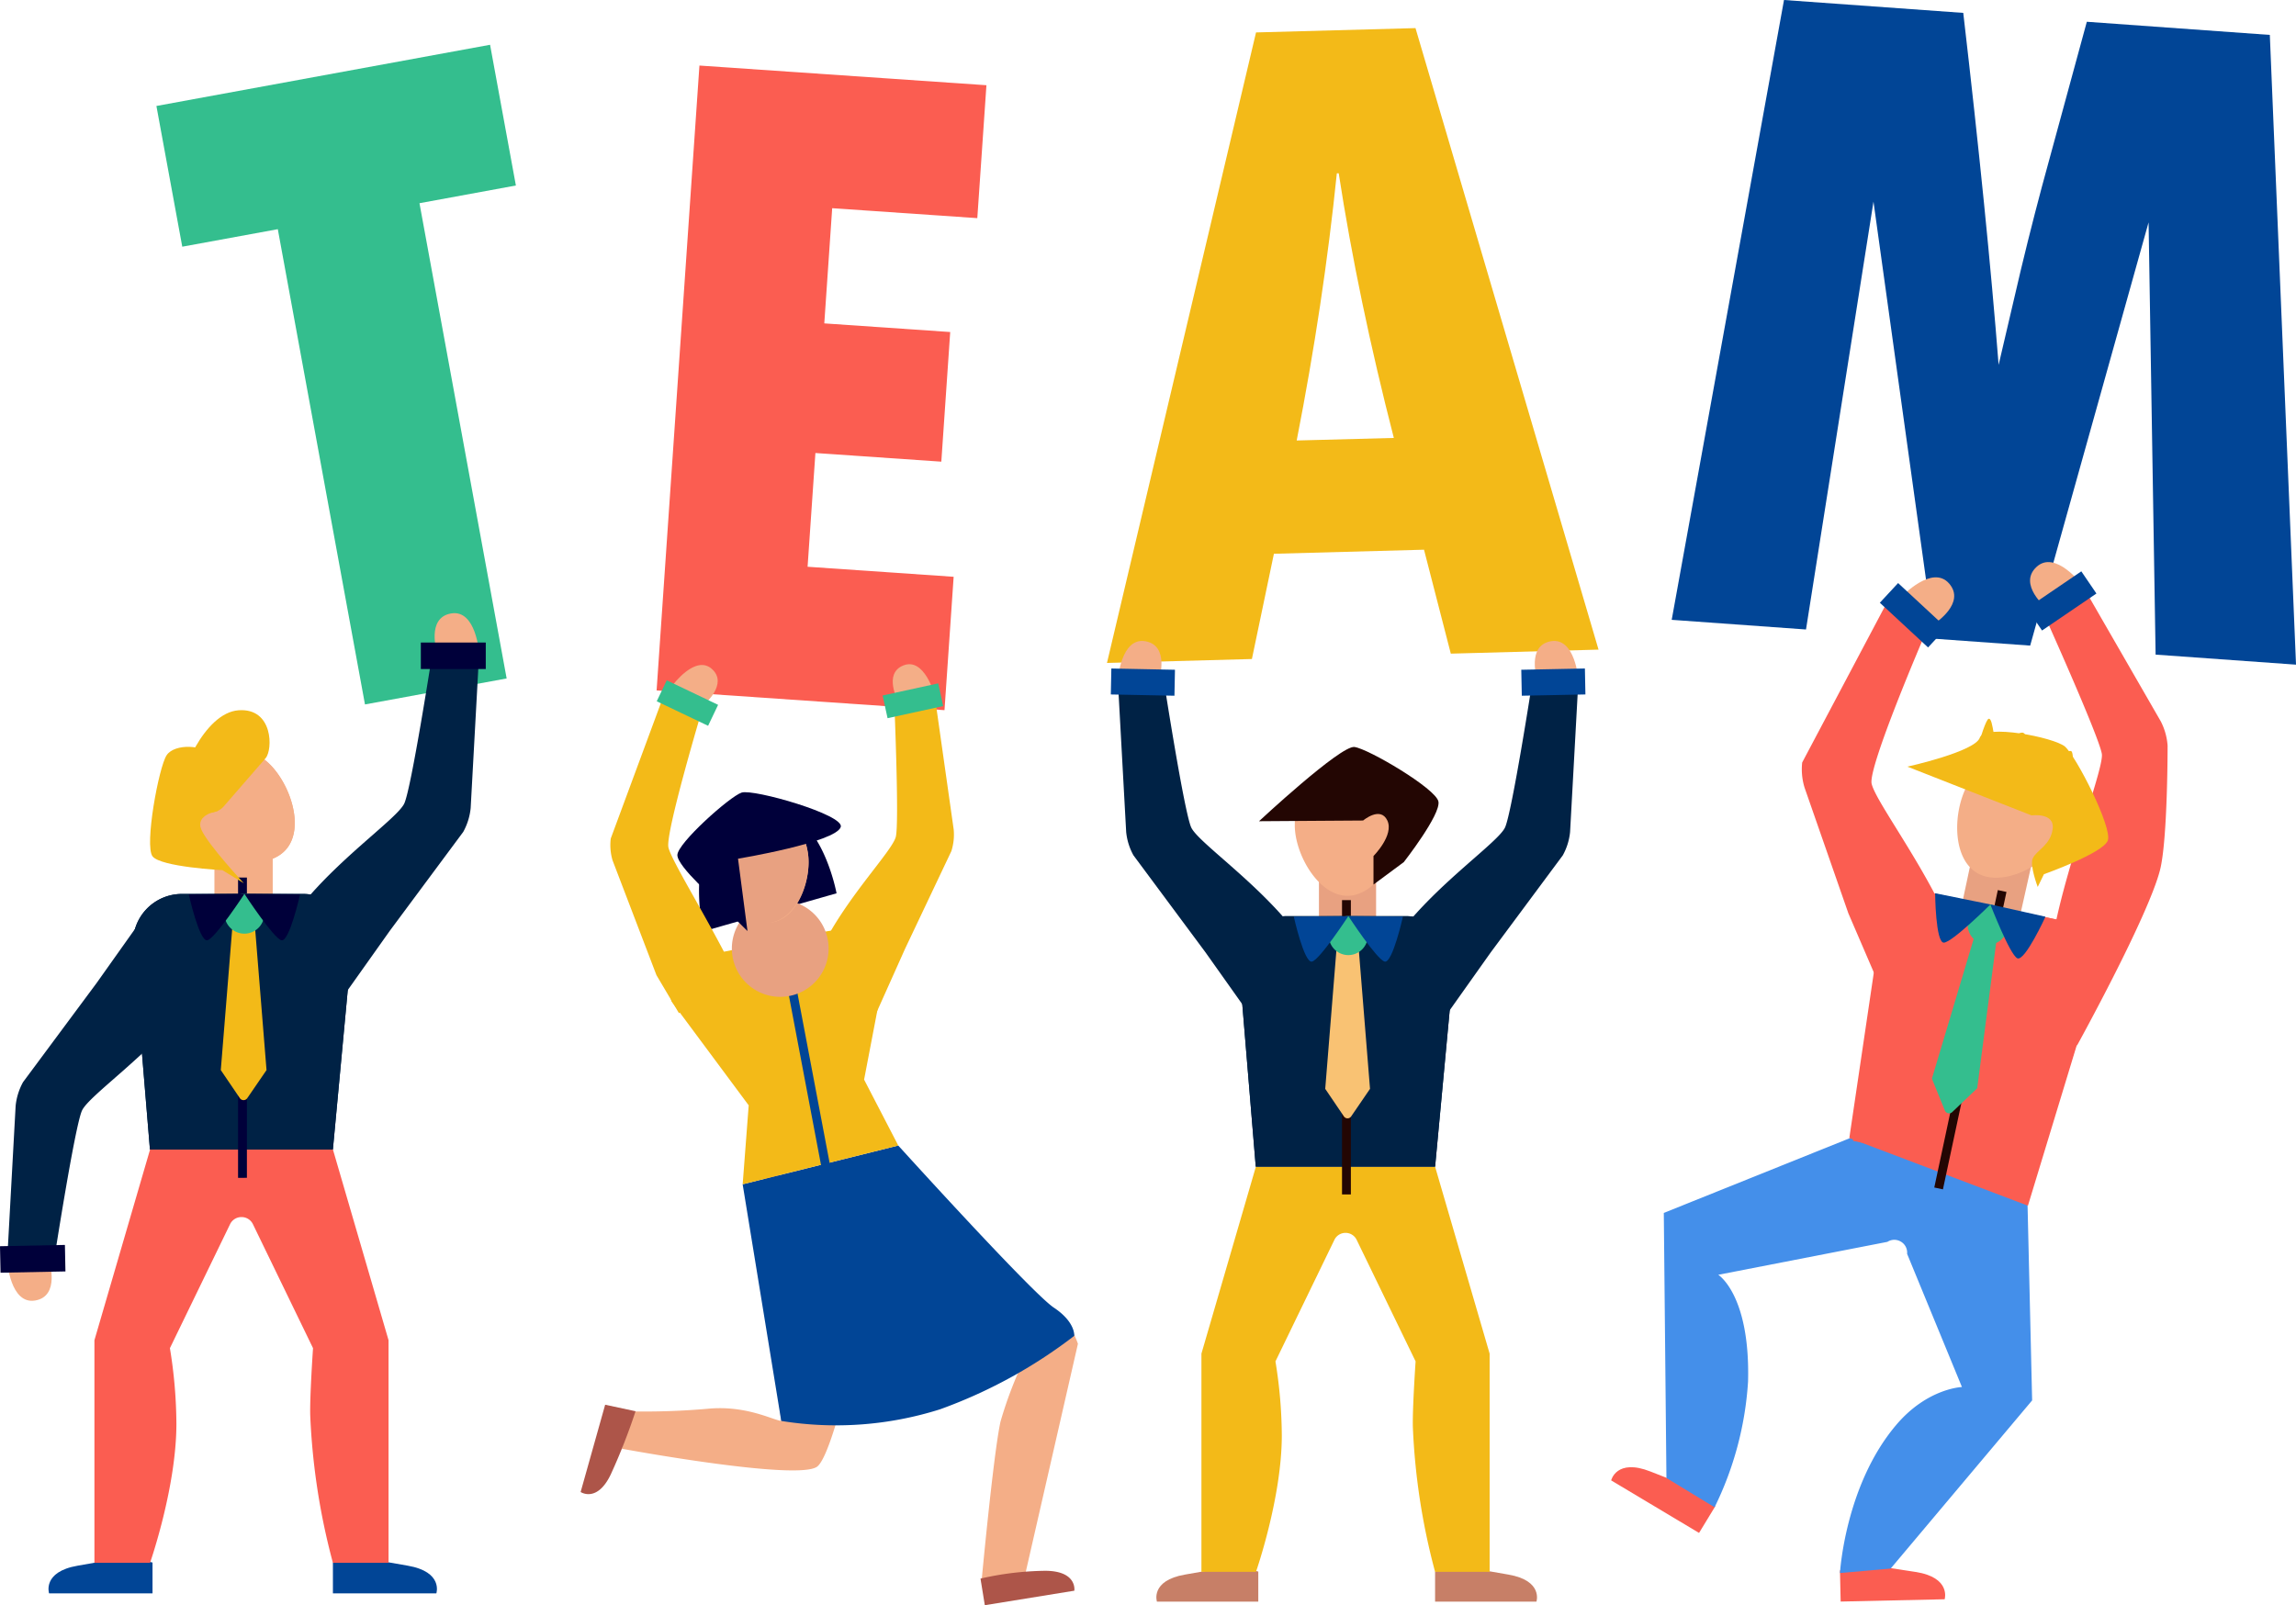 <svg xmlns="http://www.w3.org/2000/svg" width="228.804" height="160"><defs><clipPath id="prefix__clip-path"><path id="prefix__パス_234" d="M536.432 127.083l-10.387 2.061c-2.468.49-5.845 2.523-5.128 4.934l7.692 10.359-.6 7.871 15.507-3.862-3.407-6.572 2.2-11.493c-.282-2.481-3.426-3.781-5.877-3.298z" class="prefix__cls-1" data-name="パス 234" transform="translate(-520.818 -126.982)"/></clipPath><clipPath id="prefix__clip-path-2"><path id="prefix__パス_238" d="M533.347 122.085c.505 2.545-.874 6.424-3.381 7.093-2.613.7-5.372-2.6-5.834-5.264a4.7 4.7 0 119.215-1.829z" class="prefix__cls-2" data-name="パス 238" transform="translate(-524.058 -118.301)"/></clipPath><clipPath id="prefix__clip-path-3"><path id="prefix__パス_249" d="M485.923 124.3H498a4.873 4.873 0 014.852 5.326l-1.879 20.148h-18.231l-1.674-20.2a4.873 4.873 0 014.855-5.274z" class="prefix__cls-3" data-name="パス 249" transform="translate(-481.05 -124.296)"/></clipPath><clipPath id="prefix__clip-path-4"><path id="prefix__パス_257" d="M493.241 114.84c2.235 1.938 3.855 6.52 1.915 8.756s-6.7 1.277-8.939-.661a5.358 5.358 0 017.023-8.094z" class="prefix__cls-4" data-name="パス 257" transform="translate(-484.371 -113.528)"/></clipPath><clipPath id="prefix__clip-path-5"><path id="prefix__パス_268" d="M567.66 125.942h11.84a4.777 4.777 0 014.757 5.221l-1.843 19.748h-17.873l-1.642-19.8a4.776 4.776 0 014.761-5.169z" class="prefix__cls-3" data-name="パス 268" transform="translate(-562.882 -125.942)"/></clipPath><clipPath id="prefix__clip-path-6"><path id="prefix__パス_275" d="M567 120.562c0 2.9 2.351 7.042 5.252 7.042s5.252-4.142 5.252-7.042a5.252 5.252 0 10-10.5 0z" class="prefix__cls-4" data-name="パス 275" transform="translate(-567.004 -115.31)"/></clipPath><clipPath id="prefix__clip-path-7"><path id="prefix__パス_286" d="M616.922 124.359l11.967 2.55a4.936 4.936 0 013.683 6.3l-6.745 22.179-17.8-6.743L611 128.561a4.935 4.935 0 015.922-4.202z" class="prefix__cls-5" data-name="パス 286" transform="translate(-608.024 -124.249)"/></clipPath><clipPath id="prefix__clip-path-8"><path id="prefix__パス_293" d="M617.226 116.631c-1.61 2.528-1.859 7.445.671 9.053s6.877-.7 8.486-3.225a5.427 5.427 0 00-9.157-5.829z" class="prefix__cls-4" data-name="パス 293" transform="translate(-616.005 -114.117)"/></clipPath><style>.prefix__cls-1{fill:#f3ba18}.prefix__cls-2{fill:#e8a181}.prefix__cls-3{fill:#002245}.prefix__cls-4{fill:#f4ae87}.prefix__cls-5{fill:#fb5d51}.prefix__cls-6{fill:#34be8e}.prefix__cls-7{fill:#014596}.prefix__cls-8{fill:#00003a}.prefix__cls-9{fill:#ad5549}.prefix__cls-14{fill:#c77f67}.prefix__cls-16{fill:#230603}</style></defs><g id="prefix__グループ_1758" data-name="グループ 1758" transform="translate(-471.214 -58.15)"><g id="prefix__グループ_895" data-name="グループ 895" transform="translate(486.801 62.615)"><g id="prefix__グループ_894" data-name="グループ 894"><g id="prefix__グループ_893" data-name="グループ 893"><g id="prefix__グループ_892" data-name="グループ 892"><g id="prefix__グループ_891" data-name="グループ 891"><path id="prefix__パス_220" d="M482.785 67.563l33.25-6.1 2.573 14.027L509 77.255l8.687 47.371-14.118 2.589-8.687-47.371-9.521 1.746z" class="prefix__cls-6" data-name="パス 220" transform="translate(-482.785 -61.465)"/></g></g></g></g></g><g id="prefix__グループ_897" data-name="グループ 897" transform="translate(536.644 64.686)"><g id="prefix__グループ_896" data-name="グループ 896"><path id="prefix__パス_221" d="M524.058 63l28.6 1.961-.909 13.248-14.461-.991L536.5 88.7l12.549.861-.886 12.921-12.548-.861-.779 11.337 14.555 1-.912 13.294-28.689-1.968z" class="prefix__cls-5" data-name="パス 221" transform="translate(-519.787 -63.002)"/></g></g><g id="prefix__グループ_899" data-name="グループ 899" transform="translate(581.53 60.952)"><g id="prefix__グループ_898" data-name="グループ 898"><path id="prefix__パス_222" d="M602.093 122.18l-14.723.4-2.67-10.36-14.958.405-2.193 10.491-14.443.392 14.854-62.847 15.891-.431zm-20.4-21.1q-3.561-13.845-5.493-26.38l-.187.005q-1.33 12.992-4 26.63z" class="prefix__cls-1" data-name="パス 222" transform="translate(-553.109 -60.23)"/></g></g><g id="prefix__グループ_902" data-name="グループ 902" transform="translate(637.804 58.15)"><g id="prefix__グループ_901" data-name="グループ 901"><g id="prefix__グループ_900" data-name="グループ 900"><path id="prefix__パス_223" d="M606.077 58.15l17.863 1.285q2.374 20.422 3.524 35.084l2.233-9.544q1.338-5.575 2.8-10.861l3.757-13.794 18.236 1.311 2.61 62.769-13.992-1-.7-43.086-11.8 42.187-9.56-.687-6.055-43.565-6.724 42.645-13.384-.962z" class="prefix__cls-7" data-name="パス 223" transform="translate(-594.885 -58.15)"/></g></g></g><g id="prefix__グループ_903" data-name="グループ 903" transform="translate(540.836 138.829)"><path id="prefix__パス_224" d="M536.643 126.405s-1.393-7.617-5.83-8.263-6.944 1.959-7.731 5.666a19.2 19.2 0 00.288 6.388z" class="prefix__cls-8" data-name="パス 224" transform="translate(-522.9 -118.044)"/></g><g id="prefix__グループ_904" data-name="グループ 904" transform="translate(533.188 174.152)"><path id="prefix__パス_225" d="M560.048 158.594l-14.226-10.557-8.757 2.678-5.171-6.45c-1.042 2.021-.826 7.686-.915 8.1L533.1 169.9c-.953-.154-3.451-1.515-7.089-1.238a71.909 71.909 0 01-8.256.276l-.536 3.73s17.649 3.268 19.484 1.765c1.587-1.3 4.11-13.087 4.82-16.486.19-.905 1.542-.954 1.883-.709l14.213 5.912a39.545 39.545 0 00-2.666 6.812c-.706 3.182-1.9 16.03-1.9 16.03l4.261-.368 5.353-23.416a7.619 7.619 0 00-2.619-3.614z" class="prefix__cls-4" data-name="パス 225" transform="translate(-517.222 -144.266)"/></g><g id="prefix__グループ_905" data-name="グループ 905" transform="translate(568.924 214.718)"><path id="prefix__パス_226" d="M543.751 175.161l.43 2.652 8.92-1.445s.319-1.957-2.863-1.986a30.378 30.378 0 00-6.487.779z" class="prefix__cls-9" data-name="パス 226" transform="translate(-543.751 -174.381)"/></g><g id="prefix__グループ_906" data-name="グループ 906" transform="translate(529.076 198.167)"><path id="prefix__パス_227" d="M519.642 162.742l-3.029-.648-2.444 8.7s1.641 1.111 3.007-1.761a60.135 60.135 0 002.466-6.291z" class="prefix__cls-9" data-name="パス 227" transform="translate(-514.169 -162.094)"/></g><g id="prefix__グループ_907" data-name="グループ 907" transform="translate(532.047 127.901)"><path id="prefix__パス_228" d="M523.2 141.165c3.923-2.33 8.723 2.768 5.9-3.287-2.374-5.089-6.637-11.808-6.949-13.239s3.354-13.7 3.354-13.7l-3.983-1.008-5.116 13.826a5.408 5.408 0 00.176 2.171l4.378 11.451z" class="prefix__cls-1" data-name="パス 228" transform="translate(-516.375 -109.931)"/></g><g id="prefix__グループ_908" data-name="グループ 908" transform="translate(560.178 124.361)"><path id="prefix__パス_229" d="M537.81 111.011s-1.544-2.8.531-3.6 3.083 2.918 3.083 2.918z" class="prefix__cls-4" data-name="パス 229" transform="translate(-537.258 -107.303)"/></g><g id="prefix__グループ_909" data-name="グループ 909" transform="translate(552.105 127.392)"><path id="prefix__パス_230" d="M537.08 142.665c-3.859-2.434-7.74-2.027-4.756-8.005 2.508-5.024 6.971-9.522 7.321-10.945s-.148-13.26-.148-13.26l4.008-.9 1.907 13.431a5.438 5.438 0 01-.233 2.166l-4.61 9.724z" class="prefix__cls-1" data-name="パス 230" transform="translate(-531.265 -109.553)"/></g><g id="prefix__グループ_911" data-name="グループ 911" transform="translate(559.169 126.265)"><g id="prefix__グループ_910" data-name="グループ 910"><path id="prefix__長方形_444" d="M0 0h5.672v2.315H0z" class="prefix__cls-6" data-name="長方形 444" transform="rotate(-12.31 5.608 .603)"/></g></g><g id="prefix__グループ_912" data-name="グループ 912" transform="translate(545.222 172.333)"><path id="prefix__パス_231" d="M541.662 142.916l-15.507 3.862L530 170.365a34.3 34.3 0 0015.826-1.158 49.321 49.321 0 0013.372-7.321s.15-1.363-2.038-2.818-15.498-16.152-15.498-16.152z" class="prefix__cls-7" data-name="パス 231" transform="translate(-526.155 -142.916)"/></g><g id="prefix__グループ_916" data-name="グループ 916" transform="translate(538.033 150.87)"><path id="prefix__パス_232" d="M536.432 127.083l-10.387 2.061c-2.468.49-5.845 2.523-5.128 4.934l7.692 10.359-.6 7.871 15.507-3.862-3.407-6.572 2.2-11.493c-.282-2.481-3.426-3.781-5.877-3.298z" class="prefix__cls-1" data-name="パス 232" transform="translate(-520.818 -126.982)"/><g id="prefix__グループ_915" data-name="グループ 915"><g id="prefix__グループ_913" data-name="グループ 913" transform="translate(11.197 3.177)"><path id="prefix__長方形_445" d="M0 0h.881v24.912H0z" class="prefix__cls-7" data-name="長方形 445" transform="rotate(-10.728 .873 .082)"/></g><g id="prefix__グループ_914" data-name="グループ 914" transform="translate(6.112 -3.001)"><path id="prefix__パス_233" d="M525.379 130.048a4.821 4.821 0 104.324-5.27 4.821 4.821 0 00-4.324 5.27z" class="prefix__cls-2" data-name="パス 233" transform="translate(-525.355 -124.754)"/></g></g></g><g id="prefix__グループ_917" data-name="グループ 917" transform="translate(545.522 148.119)"><path id="prefix__長方形_446" d="M0 0h5.093v5.325H0z" class="prefix__cls-2" data-name="長方形 446" transform="rotate(-11.19 5.034 .49)"/></g><g id="prefix__グループ_918" data-name="グループ 918" transform="translate(542.381 139.176)"><path id="prefix__パス_235" d="M533.351 122.085c.505 2.545-.837 6.588-3.381 7.093s-5.329-2.72-5.834-5.264a4.7 4.7 0 119.215-1.829z" class="prefix__cls-4" data-name="パス 235" transform="translate(-524.046 -118.301)"/></g><g id="prefix__グループ_921" data-name="グループ 921" transform="translate(542.397 139.176)"><path id="prefix__パス_236" d="M533.347 122.085c.505 2.545-.874 6.424-3.381 7.093-2.613.7-5.372-2.6-5.834-5.264a4.7 4.7 0 119.215-1.829z" class="prefix__cls-2" data-name="パス 236" transform="translate(-524.058 -118.301)"/><g id="prefix__グループ_920" data-name="グループ 920"><g id="prefix__グループ_919" data-name="グループ 919" transform="translate(-3.676 -2.062)"><path id="prefix__パス_237" d="M528.311 130.609l-.943-7.209s9.749-1.623 10.239-3.163c.387-1.212-8.7-3.819-9.882-3.427s-6.394 5.045-6.4 6.226 4.079 4.7 4.079 4.7z" class="prefix__cls-8" data-name="パス 237" transform="translate(-521.329 -116.771)"/></g></g></g><g id="prefix__グループ_922" data-name="グループ 922" transform="translate(538.235 124.434)"><path id="prefix__パス_239" d="M524.1 111.309s2.445-2.054.8-3.547-3.925 1.616-3.925 1.616z" class="prefix__cls-4" data-name="パス 239" transform="translate(-520.968 -107.357)"/></g><g id="prefix__グループ_924" data-name="グループ 924" transform="translate(536.659 125.962)"><g id="prefix__グループ_923" data-name="グループ 923"><path id="prefix__長方形_447" d="M0 0h2.315v5.672H0z" class="prefix__cls-6" data-name="長方形 447" transform="rotate(-64.478 1.656 1.044)"/></g></g><g id="prefix__グループ_925" data-name="グループ 925" transform="translate(492.582 142.574)"><path id="prefix__長方形_448" d="M0 0h5.81v6.074H0z" class="prefix__cls-4" data-name="長方形 448"/></g><g id="prefix__グループ_926" data-name="グループ 926" transform="translate(504.39 213.287)"><path id="prefix__パス_240" d="M495.843 173.932V177h10.308s.715-2.146-2.86-2.759-5.21-.92-5.21-.92z" class="prefix__cls-7" data-name="パス 240" transform="translate(-495.843 -173.319)"/></g><g id="prefix__グループ_927" data-name="グループ 927" transform="translate(476.047 213.287)"><path id="prefix__パス_241" d="M485.168 173.932V177H474.86s-.715-2.146 2.86-2.759 5.21-.92 5.21-.92z" class="prefix__cls-7" data-name="パス 241" transform="translate(-474.802 -173.319)"/></g><g id="prefix__グループ_928" data-name="グループ 928" transform="translate(514.524 119.266)"><path id="prefix__パス_242" d="M503.61 107.456s-1.106-3.47 1.393-3.905 2.8 3.95 2.8 3.95z" class="prefix__cls-4" data-name="パス 242" transform="translate(-503.366 -103.52)"/></g><g id="prefix__グループ_930" data-name="グループ 930" transform="translate(480.624 172.725)"><g id="prefix__グループ_929" data-name="グループ 929"><path id="prefix__パス_243" d="M483.746 143.207h18.22l5.544 19.012v22.191h-5.544a67.33 67.33 0 01-2.258-14.656c-.062-1.809.276-6.743.276-6.743l-5.994-12.366a1.253 1.253 0 00-1.126-.7h-.016a1.251 1.251 0 00-1.126.7l-6 12.366a47.739 47.739 0 01.647 7.535c0 6.338-2.627 13.864-2.627 13.864H478.2v-22.191z" class="prefix__cls-5" data-name="パス 243" transform="translate(-478.2 -143.207)"/></g></g><g id="prefix__グループ_931" data-name="グループ 931" transform="translate(484.464 147.251)"><path id="prefix__パス_244" d="M485.923 124.3H498a4.873 4.873 0 014.852 5.326l-1.879 20.148h-18.231l-1.674-20.2a4.873 4.873 0 014.855-5.274z" class="prefix__cls-3" data-name="パス 244" transform="translate(-481.05 -124.296)"/></g><g id="prefix__グループ_932" data-name="グループ 932" transform="translate(498.872 123.246)"><path id="prefix__パス_245" d="M497.3 142.1c-3.777-3.58-8.209-3.986-3.543-10.013 3.921-5.065 9.913-9.107 10.62-10.621s2.778-14.869 2.778-14.869l4.684-.119-.847 15.452a6.181 6.181 0 01-.741 2.371l-7.317 9.858z" class="prefix__cls-3" data-name="パス 245" transform="translate(-491.747 -106.475)"/></g><g id="prefix__グループ_933" data-name="グループ 933" transform="translate(513.152 122.066)"><path id="prefix__長方形_449" d="M0 0h6.47v2.641H0z" class="prefix__cls-8" data-name="長方形 449" transform="translate(0 .129)"/></g><g id="prefix__グループ_934" data-name="グループ 934" transform="translate(471.925 183.827)"><path id="prefix__パス_246" d="M475.937 151.495s1.106 3.47-1.393 3.905-2.8-3.951-2.8-3.951z" class="prefix__cls-4" data-name="パス 246" transform="translate(-471.742 -151.449)"/></g><g id="prefix__グループ_935" data-name="グループ 935" transform="translate(471.925 148.208)"><path id="prefix__パス_247" d="M486.282 125.006c3.776 3.58 8.209 3.986 3.543 10.013-3.921 5.065-9.914 9.107-10.62 10.62s-2.778 14.869-2.778 14.869l-4.685.119.847-15.451a6.161 6.161 0 01.742-2.371l7.317-9.858z" class="prefix__cls-3" data-name="パス 247" transform="translate(-471.742 -125.006)"/></g><g id="prefix__グループ_936" data-name="グループ 936" transform="translate(471.214 182.239)"><path id="prefix__長方形_450" d="M0 0h6.47v2.641H0z" class="prefix__cls-8" data-name="長方形 450" transform="rotate(-1.138 6.495 .065)"/></g><g id="prefix__グループ_939" data-name="グループ 939" transform="translate(484.464 147.251)"><path id="prefix__パス_248" d="M485.923 124.3H498a4.873 4.873 0 014.852 5.326l-1.879 20.148h-18.231l-1.674-20.2a4.873 4.873 0 014.855-5.274z" class="prefix__cls-3" data-name="パス 248" transform="translate(-481.05 -124.296)"/><g id="prefix__グループ_938" data-name="グループ 938"><g id="prefix__グループ_937" data-name="グループ 937" transform="translate(10.473 -1.628)"><path id="prefix__長方形_451" d="M0 0h.882v29.928H0z" class="prefix__cls-8" data-name="長方形 451"/></g></g></g><g id="prefix__グループ_941" data-name="グループ 941" transform="translate(493.219 148.439)"><g id="prefix__グループ_940" data-name="グループ 940"><path id="prefix__パス_250" d="M488.871 125.178h1.914l1.32 16.373-1.92 2.8a.446.446 0 01-.737 0l-1.9-2.8z" class="prefix__cls-1" data-name="パス 250" transform="translate(-487.55 -125.178)"/></g></g><g id="prefix__グループ_942" data-name="グループ 942" transform="translate(493.583 147.241)"><path id="prefix__パス_251" d="M487.82 126.274a1.986 1.986 0 101.985-1.986 1.986 1.986 0 00-1.985 1.986z" class="prefix__cls-6" data-name="パス 251" transform="translate(-487.82 -124.288)"/></g><g id="prefix__グループ_943" data-name="グループ 943" transform="translate(495.568 147.241)"><path id="prefix__パス_252" d="M489.294 124.288s2.911 4.456 3.7 4.632 1.848-4.577 1.848-4.577z" class="prefix__cls-8" data-name="パス 252" transform="translate(-489.294 -124.288)"/></g><g id="prefix__グループ_944" data-name="グループ 944" transform="translate(490.023 147.241)"><path id="prefix__パス_253" d="M490.728 124.288s-2.91 4.456-3.7 4.632-1.849-4.577-1.849-4.577z" class="prefix__cls-8" data-name="パス 253" transform="translate(-485.177 -124.288)"/></g><g id="prefix__グループ_945" data-name="グループ 945" transform="translate(488.937 132.747)"><path id="prefix__パス_254" d="M493.241 114.84c2.235 1.938 3.855 6.52 1.915 8.756s-6.7 1.277-8.939-.661a5.358 5.358 0 017.023-8.094z" class="prefix__cls-4" data-name="パス 254" transform="translate(-484.371 -113.528)"/></g><g id="prefix__グループ_948" data-name="グループ 948" transform="translate(488.937 132.747)"><path id="prefix__パス_255" d="M493.241 114.84c2.235 1.938 3.855 6.52 1.915 8.756s-6.7 1.277-8.939-.661a5.358 5.358 0 017.023-8.094z" class="prefix__cls-4" data-name="パス 255" transform="translate(-484.371 -113.528)"/><g id="prefix__グループ_947" data-name="グループ 947"><g id="prefix__グループ_946" data-name="グループ 946" transform="translate(-2.765 -.157)"><path id="prefix__パス_256" d="M491.672 127.021s-3.572-3.834-4.24-5.346 1.615-1.862 1.615-1.862l-.6-2.266s.919-2 .086-3.188-3.773-1.293-4.564-.115-2.231 9.02-1.408 10.084 6.962 1.379 6.962 1.379z" class="prefix__cls-1" data-name="パス 256" transform="translate(-482.318 -113.412)"/></g></g></g><g id="prefix__グループ_949" data-name="グループ 949" transform="translate(489.097 128.935)"><path id="prefix__パス_258" d="M488.888 120.31l4.188-4.826c.725-.835.777-5.02-2.69-4.775s-6.016 6.648-5.892 8.381 3.267 2.52 4.394 1.22z" class="prefix__cls-1" data-name="パス 258" transform="translate(-484.49 -110.698)"/></g><g id="prefix__グループ_950" data-name="グループ 950" transform="translate(602.652 145.802)"><path id="prefix__長方形_452" d="M0 0h5.694v5.953H0z" class="prefix__cls-2" data-name="長方形 452"/></g><g id="prefix__グループ_951" data-name="グループ 951" transform="translate(614.225 214.196)"><path id="prefix__パス_259" d="M577.381 174.595v3h10.1s.7-2.1-2.8-2.7-5.107-.9-5.107-.9z" class="prefix__cls-14" data-name="パス 259" transform="translate(-577.381 -173.994)"/></g><g id="prefix__グループ_952" data-name="グループ 952" transform="translate(586.444 214.196)"><path id="prefix__パス_260" d="M566.919 174.595v3h-10.1s-.7-2.1 2.8-2.7 5.108-.9 5.108-.9z" class="prefix__cls-14" data-name="パス 260" transform="translate(-556.757 -173.994)"/></g><g id="prefix__グループ_953" data-name="グループ 953" transform="translate(624.159 122.037)"><path id="prefix__パス_261" d="M584.995 109.436s-1.084-3.4 1.364-3.828 2.747 3.873 2.747 3.873z" class="prefix__cls-4" data-name="パス 261" transform="translate(-584.755 -105.578)"/></g><g id="prefix__グループ_955" data-name="グループ 955" transform="translate(590.932 174.437)"><g id="prefix__グループ_954" data-name="グループ 954"><path id="prefix__パス_262" d="M565.524 144.478h17.858l5.435 18.635v21.752h-5.435a66.025 66.025 0 01-2.212-14.365c-.061-1.774.271-6.61.271-6.61l-5.876-12.121a1.227 1.227 0 00-1.1-.691h-.015a1.227 1.227 0 00-1.1.691l-5.876 12.121a46.828 46.828 0 01.633 7.386c0 6.213-2.574 13.589-2.574 13.589h-5.435v-21.752z" class="prefix__cls-1" data-name="パス 262" transform="translate(-560.089 -144.478)"/></g></g><g id="prefix__グループ_956" data-name="グループ 956" transform="translate(594.695 149.468)"><path id="prefix__パス_263" d="M567.66 125.942h11.84a4.777 4.777 0 014.757 5.221l-1.843 19.748h-17.873l-1.642-19.8a4.776 4.776 0 014.761-5.169z" class="prefix__cls-3" data-name="パス 263" transform="translate(-562.882 -125.942)"/></g><g id="prefix__グループ_957" data-name="グループ 957" transform="translate(608.818 125.94)"><path id="prefix__パス_264" d="M578.807 143.389c-3.7-3.509-8.046-3.908-3.473-9.815 3.844-4.965 9.717-8.927 10.41-10.41s2.722-14.574 2.722-14.574l4.592-.116-.831 15.143a6.047 6.047 0 01-.727 2.325l-7.172 9.662z" class="prefix__cls-3" data-name="パス 264" transform="translate(-573.367 -108.475)"/></g><g id="prefix__グループ_958" data-name="グループ 958" transform="translate(622.815 124.783)"><path id="prefix__長方形_453" d="M0 0h6.341v2.588H0z" class="prefix__cls-7" data-name="長方形 453" transform="rotate(-1.139 6.338 .063)"/></g><g id="prefix__グループ_959" data-name="グループ 959" transform="translate(582.609 122.037)"><path id="prefix__パス_265" d="M558.021 109.436s1.084-3.4-1.365-3.828-2.747 3.873-2.747 3.873z" class="prefix__cls-4" data-name="パス 265" transform="translate(-553.91 -105.578)"/></g><g id="prefix__グループ_960" data-name="グループ 960" transform="translate(582.609 125.94)"><path id="prefix__パス_266" d="M568.162 143.389c3.7-3.509 8.046-3.908 3.473-9.815-3.843-4.965-9.718-8.927-10.41-10.41s-2.722-14.574-2.722-14.574l-4.592-.116.831 15.143a6.042 6.042 0 00.727 2.325l7.172 9.662z" class="prefix__cls-3" data-name="パス 266" transform="translate(-553.91 -108.475)"/></g><g id="prefix__グループ_961" data-name="グループ 961" transform="translate(581.912 124.783)"><path id="prefix__長方形_454" d="M0 0h2.588v6.341H0z" class="prefix__cls-7" data-name="長方形 454" transform="rotate(-88.861 1.32 1.294)"/></g><g id="prefix__グループ_964" data-name="グループ 964" transform="translate(594.695 149.468)"><path id="prefix__パス_267" d="M567.66 125.942h11.84a4.777 4.777 0 014.757 5.221l-1.843 19.748h-17.873l-1.642-19.8a4.776 4.776 0 014.761-5.169z" class="prefix__cls-3" data-name="パス 267" transform="translate(-562.882 -125.942)"/><g id="prefix__グループ_963" data-name="グループ 963"><g id="prefix__グループ_962" data-name="グループ 962" transform="translate(10.256 -1.596)"><path id="prefix__長方形_455" d="M0 0h.882v29.334H0z" class="prefix__cls-16" data-name="長方形 455"/></g></g></g><g id="prefix__グループ_965" data-name="グループ 965" transform="translate(603.278 150.634)"><path id="prefix__パス_269" d="M570.547 126.807h1.876l1.294 16.047-1.88 2.749a.437.437 0 01-.722 0l-1.862-2.748z" data-name="パス 269" transform="translate(-569.254 -126.807)" fill="#f9c273"/></g><g id="prefix__グループ_966" data-name="グループ 966" transform="translate(603.633 149.458)"><path id="prefix__パス_270" d="M569.518 127.88a1.946 1.946 0 101.947-1.946 1.947 1.947 0 00-1.947 1.946z" class="prefix__cls-6" data-name="パス 270" transform="translate(-569.518 -125.934)"/></g><g id="prefix__グループ_967" data-name="グループ 967" transform="translate(605.58 149.458)"><path id="prefix__パス_271" d="M570.963 125.934s2.853 4.368 3.629 4.541 1.812-4.487 1.812-4.487z" class="prefix__cls-7" data-name="パス 271" transform="translate(-570.963 -125.934)"/></g><g id="prefix__グループ_968" data-name="グループ 968" transform="translate(600.144 149.458)"><path id="prefix__パス_272" d="M572.369 125.934s-2.853 4.368-3.629 4.541-1.812-4.487-1.812-4.487z" class="prefix__cls-7" data-name="パス 272" transform="translate(-566.928 -125.934)"/></g><g id="prefix__グループ_971" data-name="グループ 971" transform="translate(600.247 135.147)"><path id="prefix__パス_273" d="M567 120.562c0 2.9 2.351 7.042 5.252 7.042s5.252-4.142 5.252-7.042a5.252 5.252 0 10-10.5 0z" class="prefix__cls-4" data-name="パス 273" transform="translate(-567.004 -115.31)"/><g id="prefix__グループ_970" data-name="グループ 970"><g id="prefix__グループ_969" data-name="グループ 969" transform="translate(-3.568 -2.549)"><path id="prefix__パス_274" d="M575.763 127.139v-2.846s2.07-2.07 1.381-3.537-2.415 0-2.415 0l-10.374.07s8.13-7.577 9.51-7.4 8.111 4.142 8.369 5.437-3.451 6.039-3.451 6.039z" class="prefix__cls-16" data-name="パス 274" transform="translate(-564.355 -113.418)"/></g></g></g><g id="prefix__グループ_972" data-name="グループ 972" transform="translate(666.424 143.558)"><path id="prefix__パス_276" d="M623.543 121.554l-6.129.133-1.282 6.017 5.755 1.227z" class="prefix__cls-2" data-name="パス 276" transform="translate(-616.132 -121.554)"/></g><g id="prefix__グループ_973" data-name="グループ 973" transform="translate(654.572 214.016)"><path id="prefix__パス_277" d="M607.333 174.531l.07 3.1 10.364-.229s.671-2.188-2.938-2.729-5.26-.815-5.26-.815z" class="prefix__cls-5" data-name="パス 277" transform="translate(-607.333 -173.86)"/></g><g id="prefix__グループ_974" data-name="グループ 974" transform="translate(631.772 204.395)"><path id="prefix__パス_278" d="M600.779 170.616l-1.614 2.652-8.758-5.236s.511-2.232 3.927-.88 4.993 1.946 4.993 1.946z" class="prefix__cls-5" data-name="パス 278" transform="translate(-590.407 -166.718)"/></g><g id="prefix__グループ_975" data-name="グループ 975" transform="translate(673.515 114.176)"><path id="prefix__パス_279" d="M623.014 104.311s-2.857-2.333-.977-4.084 4.561 1.8 4.561 1.8z" class="prefix__cls-4" data-name="パス 279" transform="translate(-621.396 -99.742)"/></g><g id="prefix__グループ_977" data-name="グループ 977" transform="translate(637.022 171.292)"><g id="prefix__グループ_976" data-name="グループ 976"><path id="prefix__パス_280" d="M613.6 142.143l16.94 6.578.466 19.865-14.1 16.764-5.05.445s.5-8.745 5.606-14.765c3.108-3.664 6.549-3.776 6.549-3.776l-5.466-13.28a1.264 1.264 0 00-.6-1.2l-.014-.008a1.266 1.266 0 00-1.347.018l-16.858 3.283s3.194 1.977 2.971 10.636a33.072 33.072 0 01-3.335 12.536l-4.8-2.92-.262-26.419z" data-name="パス 280" transform="translate(-594.305 -142.143)" fill="#448fea"/></g></g><g id="prefix__グループ_978" data-name="グループ 978" transform="translate(655.871 147.189)"><path id="prefix__パス_281" d="M616.827 124.359l11.967 2.55a4.936 4.936 0 013.683 6.3l-6.116 19.563-18.064-3.85 2.605-20.362a4.935 4.935 0 015.925-4.201z" class="prefix__cls-5" data-name="パス 281" transform="translate(-608.298 -124.249)"/></g><g id="prefix__グループ_979" data-name="グループ 979" transform="translate(674.808 116.465)"><path id="prefix__パス_282" d="M625.757 147.316c-5.185-.95-2.869-5.17-2.738-8.05.295-6.482 5.439-19.306 5.2-20.98s-5.865-14.155-5.865-14.155l3.909-2.69 7.825 13.581a6.261 6.261 0 01.682 2.422s.015 9.4-.758 12.412c-1.2 4.676-8.255 17.46-8.255 17.46z" class="prefix__cls-5" data-name="パス 282" transform="translate(-622.356 -101.441)"/></g><g id="prefix__グループ_980" data-name="グループ 980" transform="translate(673.206 115.098)"><path id="prefix__長方形_456" d="M0 0h6.553v2.675H0z" class="prefix__cls-7" data-name="長方形 456" transform="rotate(-34.228 5.986 1.843)"/></g><g id="prefix__グループ_981" data-name="グループ 981" transform="translate(660.725 115.695)"><path id="prefix__パス_283" d="M615.215 105.445s3.1-2.008 1.417-3.952-4.731 1.294-4.731 1.294z" class="prefix__cls-4" data-name="パス 283" transform="translate(-611.901 -100.87)"/></g><g id="prefix__グループ_982" data-name="グループ 982" transform="translate(650.774 117.913)"><path id="prefix__パス_284" d="M613.049 142.845c4.5-2.749 8.974-2.216 5.625-9.171-2.817-5.846-6.824-11.151-7.205-12.8s5.231-14.694 5.231-14.694l-3.552-3.664-8.6 16.237a6.25 6.25 0 00.236 2.505l4.366 12.53z" class="prefix__cls-5" data-name="パス 284" transform="translate(-604.514 -102.516)"/></g><g id="prefix__グループ_983" data-name="グループ 983" transform="translate(658.546 116.267)"><path id="prefix__長方形_457" d="M0 0h2.675v6.553H0z" class="prefix__cls-7" data-name="長方形 457" transform="rotate(-47.157 2.247 .98)"/></g><g id="prefix__グループ_986" data-name="グループ 986" transform="translate(655.502 147.189)"><path id="prefix__パス_285" d="M616.922 124.359l11.967 2.55a4.936 4.936 0 013.683 6.3l-6.745 22.179-17.8-6.743L611 128.561a4.935 4.935 0 015.922-4.202z" class="prefix__cls-5" data-name="パス 285" transform="translate(-608.024 -124.249)"/><g id="prefix__グループ_985" data-name="グループ 985"><g id="prefix__グループ_984" data-name="グループ 984" transform="translate(8.47 -.319)"><path id="prefix__長方形_458" d="M0 0h30.314v.882H0z" class="prefix__cls-16" data-name="長方形 458" transform="rotate(-77.944 18.323 14.823)"/></g></g></g><g id="prefix__グループ_988" data-name="グループ 988" transform="translate(663.731 149.727)"><g id="prefix__グループ_987" data-name="グループ 987"><path id="prefix__パス_287" d="M618.9 126.134l1.9.4-2.15 16.5-2.492 2.373a.452.452 0 01-.73-.158l-1.291-3.178z" class="prefix__cls-6" data-name="パス 287" transform="translate(-614.133 -126.134)"/></g></g><g id="prefix__グループ_989" data-name="グループ 989" transform="translate(667.296 148.295)"><path id="prefix__パス_288" d="M616.823 126.665a2.012 2.012 0 102.387-1.549 2.013 2.013 0 00-2.387 1.549z" class="prefix__cls-6" data-name="パス 288" transform="translate(-616.779 -125.071)"/></g><g id="prefix__グループ_990" data-name="グループ 990" transform="translate(669.561 148.299)"><path id="prefix__パス_289" d="M618.461 125.074s1.941 5.029 2.69 5.369 2.8-4.144 2.8-4.144z" class="prefix__cls-7" data-name="パス 289" transform="translate(-618.461 -125.074)"/></g><g id="prefix__グループ_991" data-name="グループ 991" transform="translate(664.056 147.183)"><path id="prefix__パス_290" d="M619.885 125.362s-3.824 3.8-4.646 3.808-.865-4.925-.865-4.925z" class="prefix__cls-7" data-name="パス 290" transform="translate(-614.374 -124.245)"/></g><g id="prefix__グループ_994" data-name="グループ 994" transform="translate(666.253 133.54)"><path id="prefix__パス_291" d="M617.226 116.631c-1.61 2.528-1.859 7.445.671 9.053s6.877-.7 8.486-3.225a5.427 5.427 0 00-9.157-5.829z" class="prefix__cls-4" data-name="パス 291" transform="translate(-616.005 -114.117)"/><g id="prefix__グループ_993" data-name="グループ 993"><g id="prefix__グループ_992" data-name="グループ 992" transform="translate(-4.962 -2.461)"><path id="prefix__パス_292" d="M625.309 127.767s-.806-2.12-.5-2.831c.357-.826 1.778-1.3 1.99-2.958s-2.105-1.34-2.105-1.34l-12.373-4.86s6.75-1.493 7.216-2.887 7.366-.043 8.473.874 4.772 8.111 4.281 9.382-6.361 3.35-6.361 3.35z" class="prefix__cls-1" data-name="パス 292" transform="translate(-612.321 -112.29)"/></g></g></g><g id="prefix__グループ_995" data-name="グループ 995" transform="translate(667.174 129.789)"><path id="prefix__パス_294" d="M616.689 118.219s1.72-6.773 2.22-6.883.444 2.887 1.11 2.887 1.665-1.61 2.276-1.5 0 1.61.61 1.832 1.36-1.235 1.859-1.068-.027 1.4.418 1.9 1.513-1.041 1.956-.819-.068 4.926-.125 6.037-10.324-2.386-10.324-2.386z" class="prefix__cls-1" data-name="パス 294" transform="translate(-616.689 -111.333)"/></g></g></svg>
